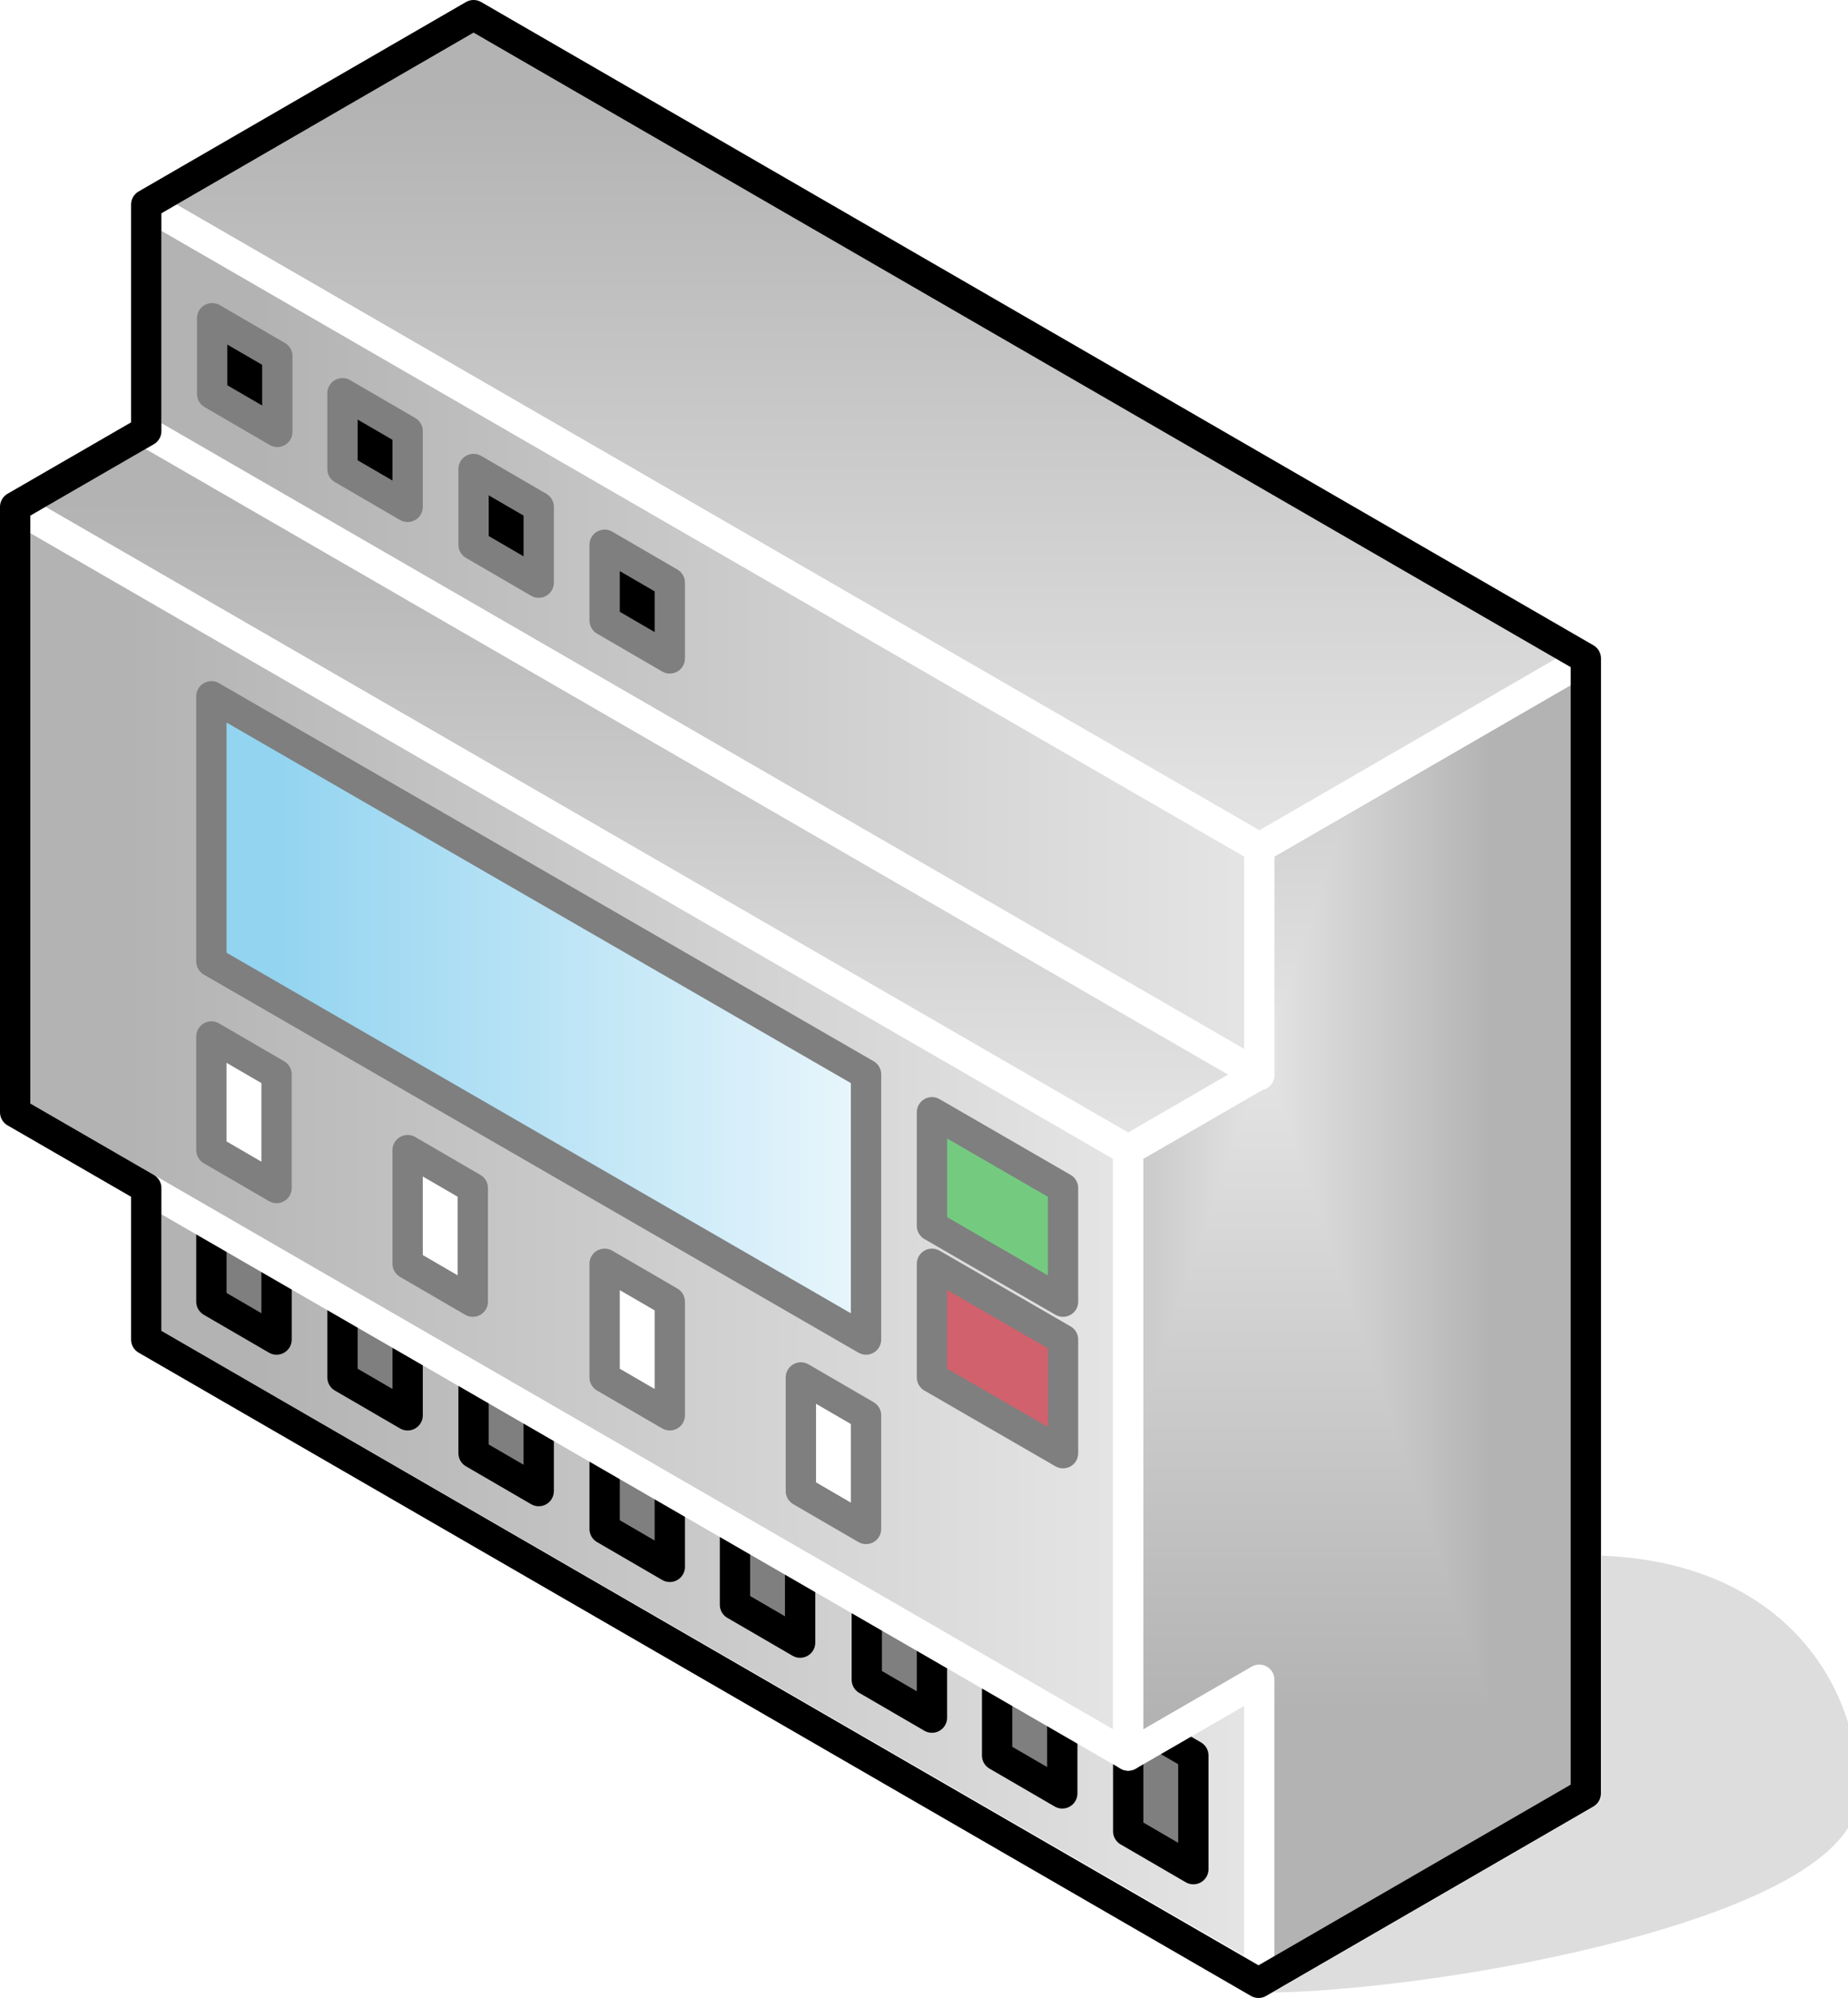 <?xml version="1.0" encoding="UTF-8"?>
<!DOCTYPE svg PUBLIC "-//W3C//DTD SVG 1.1//EN" "http://www.w3.org/Graphics/SVG/1.1/DTD/svg11.dtd">
<svg version="1.2" width="24.39mm" height="26.37mm" viewBox="6674 18038 2439 2637" preserveAspectRatio="xMidYMid" fill-rule="evenodd" stroke-width="28.222" stroke-linejoin="round" xmlns="http://www.w3.org/2000/svg" xmlns:ooo="http://xml.openoffice.org/svg/export" xmlns:xlink="http://www.w3.org/1999/xlink" xmlns:presentation="http://sun.com/xmlns/staroffice/presentation" xmlns:smil="http://www.w3.org/2001/SMIL20/" xmlns:anim="urn:oasis:names:tc:opendocument:xmlns:animation:1.0" xml:space="preserve">
 <defs class="ClipPathGroup">
  <clipPath id="presentation_clip_path" clipPathUnits="userSpaceOnUse">
   <rect x="6674" y="18038" width="2439" height="2637"/>
  </clipPath>
 </defs>
 <defs class="TextShapeIndex">
  <g ooo:slide="id1" ooo:id-list="id3 id4 id5 id6 id7 id8 id9 id10 id11 id12 id13 id14 id15 id16 id17 id18 id19 id20 id21 id22 id23 id24 id25 id26 id27 id28 id29"/>
 </defs>
 <defs class="EmbeddedBulletChars">
  <g id="bullet-char-template(57356)" transform="scale(0,-0)">
   <path d="M 580,1141 L 1163,571 580,0 -4,571 580,1141 Z"/>
  </g>
  <g id="bullet-char-template(57354)" transform="scale(0,-0)">
   <path d="M 8,1128 L 1137,1128 1137,0 8,0 8,1128 Z"/>
  </g>
  <g id="bullet-char-template(10146)" transform="scale(0,-0)">
   <path d="M 174,0 L 602,739 174,1481 1456,739 174,0 Z M 1358,739 L 309,1346 659,739 1358,739 Z"/>
  </g>
  <g id="bullet-char-template(10132)" transform="scale(0,-0)">
   <path d="M 2015,739 L 1276,0 717,0 1260,543 174,543 174,936 1260,936 717,1481 1274,1481 2015,739 Z"/>
  </g>
  <g id="bullet-char-template(10007)" transform="scale(0,-0)">
   <path d="M 0,-2 C -7,14 -16,27 -25,37 L 356,567 C 262,823 215,952 215,954 215,979 228,992 255,992 264,992 276,990 289,987 310,991 331,999 354,1012 L 381,999 492,748 772,1049 836,1024 860,1049 C 881,1039 901,1025 922,1006 886,937 835,863 770,784 769,783 710,716 594,584 L 774,223 C 774,196 753,168 711,139 L 727,119 C 717,90 699,76 672,76 641,76 570,178 457,381 L 164,-76 C 142,-110 111,-127 72,-127 30,-127 9,-110 8,-76 1,-67 -2,-52 -2,-32 -2,-23 -1,-13 0,-2 Z"/>
  </g>
  <g id="bullet-char-template(10004)" transform="scale(0,-0)">
   <path d="M 285,-33 C 182,-33 111,30 74,156 52,228 41,333 41,471 41,549 55,616 82,672 116,743 169,778 240,778 293,778 328,747 346,684 L 369,508 C 377,444 397,411 428,410 L 1163,1116 C 1174,1127 1196,1133 1229,1133 1271,1133 1292,1118 1292,1087 L 1292,965 C 1292,929 1282,901 1262,881 L 442,47 C 390,-6 338,-33 285,-33 Z"/>
  </g>
  <g id="bullet-char-template(9679)" transform="scale(0,-0)">
   <path d="M 813,0 C 632,0 489,54 383,161 276,268 223,411 223,592 223,773 276,916 383,1023 489,1130 632,1184 813,1184 992,1184 1136,1130 1245,1023 1353,916 1407,772 1407,592 1407,412 1353,268 1245,161 1136,54 992,0 813,0 Z"/>
  </g>
  <g id="bullet-char-template(8226)" transform="scale(0,-0)">
   <path d="M 346,457 C 273,457 209,483 155,535 101,586 74,649 74,723 74,796 101,859 155,911 209,963 273,989 346,989 419,989 480,963 531,910 582,859 608,796 608,723 608,648 583,586 532,535 482,483 420,457 346,457 Z"/>
  </g>
  <g id="bullet-char-template(8211)" transform="scale(0,-0)">
   <path d="M -4,459 L 1135,459 1135,606 -4,606 -4,459 Z"/>
  </g>
 </defs>
 <defs class="TextEmbeddedBitmaps"/>
 <g class="SlideGroup">
  <g>
   <g id="id1" class="Slide" clip-path="url(#presentation_clip_path)">
    <g class="Page">
     <g class="Group">
      <g class="com.sun.star.drawing.ClosedBezierShape">
       <g id="id3">
        <rect class="BoundingBox" stroke="none" fill="none" x="8334" y="20104" width="781" height="552"/>
        <path fill="rgb(221,221,221)" stroke="none" d="M 8335,20654 C 8572,20654 9113,20554 9113,20405 9113,20255 9004,20105 8767,20105 8767,20255 8335,20454 8335,20654 Z"/>
        <path fill="none" stroke="rgb(221,221,221)" d="M 8335,20654 C 8572,20654 9113,20554 9113,20405 9113,20255 9004,20105 8767,20105 8767,20255 8335,20454 8335,20654 Z"/>
       </g>
      </g>
      <g class="Group">
       <g class="com.sun.star.drawing.PolyPolygonShape">
        <g id="id4">
         <rect class="BoundingBox" stroke="none" fill="none" x="6847" y="19386" width="1510" height="1289"/>
         <g>
          <defs>
           <linearGradient id="gradient1" x1="6866" y1="20030" x2="8336" y2="20030" gradientUnits="userSpaceOnUse">
            <stop offset="0.1" style="stop-color:rgb(179,179,179)"/>
            <stop offset="1" style="stop-color:rgb(229,229,229)"/>
           </linearGradient>
          </defs>
          <path style="fill:url(#gradient1)" d="M 6867,19806 L 6867,19406 8336,20255 8336,20654 6867,19806 Z"/>
         </g>
         <path fill="none" stroke="rgb(255,255,255)" stroke-width="40" stroke-linejoin="round" d="M 6867,19806 L 6867,19406 8336,20255 8336,20654 6867,19806 Z"/>
        </g>
       </g>
       <g class="com.sun.star.drawing.PolyPolygonShape">
        <g id="id5">
         <rect class="BoundingBox" stroke="none" fill="none" x="6674" y="18587" width="1682" height="990"/>
         <g>
          <defs>
           <linearGradient id="gradient2" x1="7514" y1="18607" x2="7514" y2="19556" gradientUnits="userSpaceOnUse">
            <stop offset="0.1" style="stop-color:rgb(179,179,179)"/>
            <stop offset="1" style="stop-color:rgb(229,229,229)"/>
           </linearGradient>
          </defs>
          <path style="fill:url(#gradient2)" d="M 8163,19556 L 6694,18707 6867,18607 8335,19456 8163,19556 Z"/>
         </g>
         <path fill="none" stroke="rgb(255,255,255)" stroke-width="40" stroke-linejoin="round" d="M 8163,19556 L 6694,18707 6867,18607 8335,19456 8163,19556 Z"/>
        </g>
       </g>
       <g class="com.sun.star.drawing.PolyPolygonShape">
        <g id="id6">
         <rect class="BoundingBox" stroke="none" fill="none" x="6933" y="19586" width="127" height="241"/>
         <path fill="rgb(127,127,127)" stroke="none" d="M 6953,19756 L 6953,19606 7039,19656 7039,19806 6953,19756 Z"/>
         <path fill="none" stroke="rgb(0,0,0)" stroke-width="40" stroke-linejoin="round" d="M 6953,19756 L 6953,19606 7039,19656 7039,19806 6953,19756 Z"/>
        </g>
       </g>
       <g class="com.sun.star.drawing.PolyPolygonShape">
        <g id="id7">
         <rect class="BoundingBox" stroke="none" fill="none" x="7106" y="19686" width="127" height="241"/>
         <path fill="rgb(127,127,127)" stroke="none" d="M 7126,19856 L 7126,19706 7212,19756 7212,19906 7126,19856 Z"/>
         <path fill="none" stroke="rgb(0,0,0)" stroke-width="40" stroke-linejoin="round" d="M 7126,19856 L 7126,19706 7212,19756 7212,19906 7126,19856 Z"/>
        </g>
       </g>
       <g class="com.sun.star.drawing.PolyPolygonShape">
        <g id="id8">
         <rect class="BoundingBox" stroke="none" fill="none" x="7624" y="19986" width="127" height="241"/>
         <path fill="rgb(127,127,127)" stroke="none" d="M 7644,20156 L 7644,20006 7730,20056 7730,20206 7644,20156 Z"/>
         <path fill="none" stroke="rgb(0,0,0)" stroke-width="40" stroke-linejoin="round" d="M 7644,20156 L 7644,20006 7730,20056 7730,20206 7644,20156 Z"/>
        </g>
       </g>
       <g class="com.sun.star.drawing.PolyPolygonShape">
        <g id="id9">
         <rect class="BoundingBox" stroke="none" fill="none" x="7797" y="20085" width="128" height="241"/>
         <path fill="rgb(127,127,127)" stroke="none" d="M 7818,20255 L 7818,20105 7904,20155 7904,20305 7818,20255 Z"/>
         <path fill="none" stroke="rgb(0,0,0)" stroke-width="40" stroke-linejoin="round" d="M 7818,20255 L 7818,20105 7904,20155 7904,20305 7818,20255 Z"/>
        </g>
       </g>
       <g class="com.sun.star.drawing.PolyPolygonShape">
        <g id="id10">
         <rect class="BoundingBox" stroke="none" fill="none" x="7969" y="20185" width="128" height="241"/>
         <path fill="rgb(127,127,127)" stroke="none" d="M 7990,20355 L 7990,20205 8076,20255 8076,20405 7990,20355 Z"/>
         <path fill="none" stroke="rgb(0,0,0)" stroke-width="40" stroke-linejoin="round" d="M 7990,20355 L 7990,20205 8076,20255 8076,20405 7990,20355 Z"/>
        </g>
       </g>
       <g class="com.sun.star.drawing.PolyPolygonShape">
        <g id="id11">
         <rect class="BoundingBox" stroke="none" fill="none" x="8143" y="20285" width="127" height="241"/>
         <path fill="rgb(127,127,127)" stroke="none" d="M 8163,20455 L 8163,20305 8249,20355 8249,20505 8163,20455 Z"/>
         <path fill="none" stroke="rgb(0,0,0)" stroke-width="40" stroke-linejoin="round" d="M 8163,20455 L 8163,20305 8249,20355 8249,20505 8163,20455 Z"/>
        </g>
       </g>
       <g class="com.sun.star.drawing.PolyPolygonShape">
        <g id="id12">
         <rect class="BoundingBox" stroke="none" fill="none" x="7279" y="19786" width="127" height="241"/>
         <path fill="rgb(127,127,127)" stroke="none" d="M 7299,19956 L 7299,19806 7385,19856 7385,20006 7299,19956 Z"/>
         <path fill="none" stroke="rgb(0,0,0)" stroke-width="40" stroke-linejoin="round" d="M 7299,19956 L 7299,19806 7385,19856 7385,20006 7299,19956 Z"/>
        </g>
       </g>
       <g class="com.sun.star.drawing.PolyPolygonShape">
        <g id="id13">
         <rect class="BoundingBox" stroke="none" fill="none" x="7452" y="19886" width="127" height="241"/>
         <path fill="rgb(127,127,127)" stroke="none" d="M 7472,20056 L 7472,19906 7558,19956 7558,20106 7472,20056 Z"/>
         <path fill="none" stroke="rgb(0,0,0)" stroke-width="40" stroke-linejoin="round" d="M 7472,20056 L 7472,19906 7558,19956 7558,20106 7472,20056 Z"/>
        </g>
       </g>
       <g class="com.sun.star.drawing.PolyPolygonShape">
        <g id="id14">
         <rect class="BoundingBox" stroke="none" fill="none" x="6674" y="18686" width="1510" height="1690"/>
         <g>
          <defs>
           <linearGradient id="gradient3" x1="6693" y1="19531" x2="8163" y2="19531" gradientUnits="userSpaceOnUse">
            <stop offset="0.1" style="stop-color:rgb(179,179,179)"/>
            <stop offset="1" style="stop-color:rgb(229,229,229)"/>
           </linearGradient>
          </defs>
          <path style="fill:url(#gradient3)" d="M 6694,19506 L 6694,18707 8163,19556 8163,20355 6694,19506 Z"/>
         </g>
         <path fill="none" stroke="rgb(255,255,255)" stroke-width="40" stroke-linejoin="round" d="M 6694,19506 L 6694,18707 8163,19556 8163,20355 6694,19506 Z"/>
        </g>
       </g>
       <g class="com.sun.star.drawing.PolyPolygonShape">
        <g id="id15">
         <rect class="BoundingBox" stroke="none" fill="none" x="8143" y="18887" width="646" height="1789"/>
         <g>
          <defs>
           <pattern id="pattern1" x="8163" y="18907" width="606" height="1749" patternUnits="userSpaceOnUse">
            <g transform="translate(-8163,-18907)">
             <path fill="rgb(179,179,179)" stroke="none" d="M 8162,18906 L 8769,18906 8769,20656 8162,20656 8162,18906 Z M 8047,18574 L 8640,18574 8640,20288 8047,20288 8047,18574 Z"/>
             <path fill="rgb(180,180,180)" stroke="none" d="M 8047,18574 L 8640,18574 8640,20288 8047,20288 8047,18574 Z M 8053,18592 L 8634,18592 8634,20270 8053,20270 8053,18592 Z"/>
             <path fill="rgb(181,181,181)" stroke="none" d="M 8053,18592 L 8634,18592 8634,20270 8053,20270 8053,18592 Z M 8059,18609 L 8628,18609 8628,20253 8059,20253 8059,18609 Z"/>
             <path fill="rgb(182,182,182)" stroke="none" d="M 8059,18609 L 8628,18609 8628,20253 8059,20253 8059,18609 Z M 8065,18627 L 8622,18627 8622,20235 8065,20235 8065,18627 Z"/>
             <path fill="rgb(183,183,183)" stroke="none" d="M 8065,18627 L 8622,18627 8622,20235 8065,20235 8065,18627 Z M 8071,18644 L 8616,18644 8616,20218 8071,20218 8071,18644 Z"/>
             <path fill="rgb(184,184,184)" stroke="none" d="M 8071,18644 L 8616,18644 8616,20218 8071,20218 8071,18644 Z M 8077,18662 L 8610,18662 8610,20200 8077,20200 8077,18662 Z"/>
             <path fill="rgb(185,185,185)" stroke="none" d="M 8077,18662 L 8610,18662 8610,20200 8077,20200 8077,18662 Z M 8083,18679 L 8604,18679 8604,20183 8083,20183 8083,18679 Z"/>
             <path fill="rgb(186,186,186)" stroke="none" d="M 8083,18679 L 8604,18679 8604,20183 8083,20183 8083,18679 Z M 8089,18697 L 8598,18697 8598,20165 8089,20165 8089,18697 Z"/>
             <path fill="rgb(187,187,187)" stroke="none" d="M 8089,18697 L 8598,18697 8598,20165 8089,20165 8089,18697 Z M 8095,18714 L 8592,18714 8592,20148 8095,20148 8095,18714 Z"/>
             <path fill="rgb(188,188,188)" stroke="none" d="M 8095,18714 L 8592,18714 8592,20148 8095,20148 8095,18714 Z M 8101,18732 L 8586,18732 8586,20130 8101,20130 8101,18732 Z"/>
             <path fill="rgb(189,189,189)" stroke="none" d="M 8101,18732 L 8586,18732 8586,20130 8101,20130 8101,18732 Z M 8107,18749 L 8580,18749 8580,20113 8107,20113 8107,18749 Z"/>
             <path fill="rgb(190,190,190)" stroke="none" d="M 8107,18749 L 8580,18749 8580,20113 8107,20113 8107,18749 Z M 8113,18767 L 8574,18767 8574,20095 8113,20095 8113,18767 Z"/>
             <path fill="rgb(191,191,191)" stroke="none" d="M 8113,18767 L 8574,18767 8574,20095 8113,20095 8113,18767 Z M 8120,18784 L 8567,18784 8567,20078 8120,20078 8120,18784 Z"/>
             <path fill="rgb(192,192,192)" stroke="none" d="M 8120,18784 L 8567,18784 8567,20078 8120,20078 8120,18784 Z M 8126,18802 L 8561,18802 8561,20060 8126,20060 8126,18802 Z"/>
             <path fill="rgb(193,193,193)" stroke="none" d="M 8126,18802 L 8561,18802 8561,20060 8126,20060 8126,18802 Z M 8132,18819 L 8555,18819 8555,20043 8132,20043 8132,18819 Z"/>
             <path fill="rgb(194,194,194)" stroke="none" d="M 8132,18819 L 8555,18819 8555,20043 8132,20043 8132,18819 Z M 8138,18837 L 8549,18837 8549,20025 8138,20025 8138,18837 Z"/>
             <path fill="rgb(195,195,195)" stroke="none" d="M 8138,18837 L 8549,18837 8549,20025 8138,20025 8138,18837 Z M 8143,18854 L 8543,18854 8543,20008 8143,20008 8143,18854 Z"/>
             <path fill="rgb(196,196,196)" stroke="none" d="M 8143,18854 L 8543,18854 8543,20008 8143,20008 8143,18854 Z M 8149,18872 L 8537,18872 8537,19990 8149,19990 8149,18872 Z"/>
             <path fill="rgb(197,197,197)" stroke="none" d="M 8149,18872 L 8537,18872 8537,19990 8149,19990 8149,18872 Z M 8155,18888 L 8531,18888 8531,19973 8155,19973 8155,18888 Z"/>
             <path fill="rgb(198,198,198)" stroke="none" d="M 8155,18888 L 8531,18888 8531,19973 8155,19973 8155,18888 Z M 8161,18906 L 8525,18906 8525,19955 8161,19955 8161,18906 Z"/>
             <path fill="rgb(199,199,199)" stroke="none" d="M 8161,18906 L 8525,18906 8525,19955 8161,19955 8161,18906 Z M 8167,18923 L 8519,18923 8519,19938 8167,19938 8167,18923 Z"/>
             <path fill="rgb(200,200,200)" stroke="none" d="M 8167,18923 L 8519,18923 8519,19938 8167,19938 8167,18923 Z M 8173,18941 L 8513,18941 8513,19920 8173,19920 8173,18941 Z"/>
             <path fill="rgb(201,201,201)" stroke="none" d="M 8173,18941 L 8513,18941 8513,19920 8173,19920 8173,18941 Z M 8179,18958 L 8507,18958 8507,19903 8179,19903 8179,18958 Z"/>
             <path fill="rgb(202,202,202)" stroke="none" d="M 8179,18958 L 8507,18958 8507,19903 8179,19903 8179,18958 Z M 8185,18976 L 8501,18976 8501,19885 8185,19885 8185,18976 Z"/>
             <path fill="rgb(203,203,203)" stroke="none" d="M 8185,18976 L 8501,18976 8501,19885 8185,19885 8185,18976 Z M 8191,18993 L 8495,18993 8495,19868 8191,19868 8191,18993 Z"/>
             <path fill="rgb(204,204,204)" stroke="none" d="M 8191,18993 L 8495,18993 8495,19868 8191,19868 8191,18993 Z M 8198,19011 L 8488,19011 8488,19850 8198,19850 8198,19011 Z"/>
             <path fill="rgb(205,205,205)" stroke="none" d="M 8198,19011 L 8488,19011 8488,19850 8198,19850 8198,19011 Z M 8204,19028 L 8482,19028 8482,19833 8204,19833 8204,19028 Z"/>
             <path fill="rgb(206,206,206)" stroke="none" d="M 8204,19028 L 8482,19028 8482,19833 8204,19833 8204,19028 Z M 8210,19046 L 8476,19046 8476,19815 8210,19815 8210,19046 Z"/>
             <path fill="rgb(207,207,207)" stroke="none" d="M 8210,19046 L 8476,19046 8476,19815 8210,19815 8210,19046 Z M 8216,19063 L 8470,19063 8470,19798 8216,19798 8216,19063 Z"/>
             <path fill="rgb(208,208,208)" stroke="none" d="M 8216,19063 L 8470,19063 8470,19798 8216,19798 8216,19063 Z M 8222,19081 L 8464,19081 8464,19780 8222,19780 8222,19081 Z"/>
             <path fill="rgb(209,209,209)" stroke="none" d="M 8222,19081 L 8464,19081 8464,19780 8222,19780 8222,19081 Z M 8228,19098 L 8458,19098 8458,19763 8228,19763 8228,19098 Z"/>
             <path fill="rgb(210,210,210)" stroke="none" d="M 8228,19098 L 8458,19098 8458,19763 8228,19763 8228,19098 Z M 8234,19116 L 8452,19116 8452,19745 8234,19745 8234,19116 Z"/>
             <path fill="rgb(211,211,211)" stroke="none" d="M 8234,19116 L 8452,19116 8452,19745 8234,19745 8234,19116 Z M 8240,19133 L 8446,19133 8446,19728 8240,19728 8240,19133 Z"/>
             <path fill="rgb(212,212,212)" stroke="none" d="M 8240,19133 L 8446,19133 8446,19728 8240,19728 8240,19133 Z M 8246,19151 L 8440,19151 8440,19710 8246,19710 8246,19151 Z"/>
             <path fill="rgb(213,213,213)" stroke="none" d="M 8246,19151 L 8440,19151 8440,19710 8246,19710 8246,19151 Z M 8252,19168 L 8434,19168 8434,19693 8252,19693 8252,19168 Z"/>
             <path fill="rgb(214,214,214)" stroke="none" d="M 8252,19168 L 8434,19168 8434,19693 8252,19693 8252,19168 Z M 8258,19186 L 8428,19186 8428,19675 8258,19675 8258,19186 Z"/>
             <path fill="rgb(215,215,215)" stroke="none" d="M 8258,19186 L 8428,19186 8428,19675 8258,19675 8258,19186 Z M 8264,19203 L 8422,19203 8422,19658 8264,19658 8264,19203 Z"/>
             <path fill="rgb(216,216,216)" stroke="none" d="M 8264,19203 L 8422,19203 8422,19658 8264,19658 8264,19203 Z M 8271,19221 L 8415,19221 8415,19640 8271,19640 8271,19221 Z"/>
             <path fill="rgb(217,217,217)" stroke="none" d="M 8271,19221 L 8415,19221 8415,19640 8271,19640 8271,19221 Z M 8277,19238 L 8409,19238 8409,19623 8277,19623 8277,19238 Z"/>
             <path fill="rgb(218,218,218)" stroke="none" d="M 8277,19238 L 8409,19238 8409,19623 8277,19623 8277,19238 Z M 8283,19256 L 8403,19256 8403,19605 8283,19605 8283,19256 Z"/>
             <path fill="rgb(219,219,219)" stroke="none" d="M 8283,19256 L 8403,19256 8403,19605 8283,19605 8283,19256 Z M 8289,19273 L 8397,19273 8397,19588 8289,19588 8289,19273 Z"/>
             <path fill="rgb(220,220,220)" stroke="none" d="M 8289,19273 L 8397,19273 8397,19588 8289,19588 8289,19273 Z M 8295,19291 L 8391,19291 8391,19570 8295,19570 8295,19291 Z"/>
             <path fill="rgb(221,221,221)" stroke="none" d="M 8295,19291 L 8391,19291 8391,19570 8295,19570 8295,19291 Z M 8301,19308 L 8385,19308 8385,19553 8301,19553 8301,19308 Z"/>
             <path fill="rgb(222,222,222)" stroke="none" d="M 8301,19308 L 8385,19308 8385,19553 8301,19553 8301,19308 Z M 8307,19326 L 8379,19326 8379,19535 8307,19535 8307,19326 Z"/>
             <path fill="rgb(223,223,223)" stroke="none" d="M 8307,19326 L 8379,19326 8379,19535 8307,19535 8307,19326 Z M 8313,19343 L 8373,19343 8373,19518 8313,19518 8313,19343 Z"/>
             <path fill="rgb(224,224,224)" stroke="none" d="M 8313,19343 L 8373,19343 8373,19518 8313,19518 8313,19343 Z M 8319,19361 L 8367,19361 8367,19500 8319,19500 8319,19361 Z"/>
             <path fill="rgb(225,225,225)" stroke="none" d="M 8319,19361 L 8367,19361 8367,19500 8319,19500 8319,19361 Z M 8325,19378 L 8361,19378 8361,19483 8325,19483 8325,19378 Z"/>
             <path fill="rgb(226,226,226)" stroke="none" d="M 8325,19378 L 8361,19378 8361,19483 8325,19483 8325,19378 Z M 8331,19396 L 8355,19396 8355,19465 8331,19465 8331,19396 Z"/>
             <path fill="rgb(227,227,227)" stroke="none" d="M 8331,19396 L 8355,19396 8355,19465 8331,19465 8331,19396 Z M 8337,19413 L 8349,19413 8349,19448 8337,19448 8337,19413 Z"/>
             <path fill="rgb(229,229,229)" stroke="none" d="M 8337,19413 L 8349,19413 8349,19448 8337,19448 8337,19413 Z"/>
            </g>
           </pattern>
          </defs>
          <path style="fill:url(#pattern1)" d="M 8336,20655 L 8336,20255 8163,20355 8163,19556 8336,19456 8336,19157 8768,18907 8768,20405 8336,20655 Z"/>
         </g>
         <path fill="none" stroke="rgb(255,255,255)" stroke-width="40" stroke-linejoin="round" d="M 8336,20655 L 8336,20255 8163,20355 8163,19556 8336,19456 8336,19157 8768,18907 8768,20405 8336,20655 Z"/>
        </g>
       </g>
       <g class="com.sun.star.drawing.PolyPolygonShape">
        <g id="id16">
         <rect class="BoundingBox" stroke="none" fill="none" x="6847" y="18038" width="1942" height="1141"/>
         <g>
          <defs>
           <linearGradient id="gradient4" x1="7817" y1="18058" x2="7817" y2="19157" gradientUnits="userSpaceOnUse">
            <stop offset="0.1" style="stop-color:rgb(179,179,179)"/>
            <stop offset="1" style="stop-color:rgb(229,229,229)"/>
           </linearGradient>
          </defs>
          <path style="fill:url(#gradient4)" d="M 8336,19157 L 6867,18308 7299,18058 8768,18907 8336,19157 Z"/>
         </g>
         <path fill="none" stroke="rgb(255,255,255)" stroke-width="40" stroke-linejoin="round" d="M 8336,19157 L 6867,18308 7299,18058 8768,18907 8336,19157 Z"/>
        </g>
       </g>
       <g class="com.sun.star.drawing.PolyPolygonShape">
        <g id="id17">
         <rect class="BoundingBox" stroke="none" fill="none" x="6847" y="18288" width="1510" height="1190"/>
         <g>
          <defs>
           <linearGradient id="gradient5" x1="6867" y1="18882" x2="8336" y2="18882" gradientUnits="userSpaceOnUse">
            <stop offset="0.1" style="stop-color:rgb(179,179,179)"/>
            <stop offset="1" style="stop-color:rgb(229,229,229)"/>
           </linearGradient>
          </defs>
          <path style="fill:url(#gradient5)" d="M 6867,18608 L 6867,18308 8336,19157 8336,19457 6867,18608 Z"/>
         </g>
         <path fill="none" stroke="rgb(255,255,255)" stroke-width="40" stroke-linejoin="round" d="M 6867,18608 L 6867,18308 8336,19157 8336,19457 6867,18608 Z"/>
        </g>
       </g>
       <g class="com.sun.star.drawing.PolyPolygonShape">
        <g id="id18">
         <rect class="BoundingBox" stroke="none" fill="none" x="6674" y="18038" width="2114" height="2638"/>
         <path fill="none" stroke="rgb(0,0,0)" stroke-width="40" stroke-linejoin="round" d="M 6867,19806 L 6867,19606 6694,19506 6694,18707 6867,18607 6867,18308 7299,18058 8767,18907 8767,20405 8335,20655 6867,19806 Z"/>
        </g>
       </g>
       <g class="com.sun.star.drawing.PolyPolygonShape">
        <g id="id19">
         <rect class="BoundingBox" stroke="none" fill="none" x="6933" y="19386" width="127" height="241"/>
         <path fill="rgb(255,255,255)" stroke="none" d="M 6953,19556 L 6953,19406 7039,19456 7039,19606 6953,19556 Z"/>
         <path fill="none" stroke="rgb(127,127,127)" stroke-width="40" stroke-linejoin="round" d="M 6953,19556 L 6953,19406 7039,19456 7039,19606 6953,19556 Z"/>
        </g>
       </g>
       <g class="com.sun.star.drawing.PolyPolygonShape">
        <g id="id20">
         <rect class="BoundingBox" stroke="none" fill="none" x="7192" y="19536" width="127" height="241"/>
         <path fill="rgb(255,255,255)" stroke="none" d="M 7212,19706 L 7212,19556 7298,19606 7298,19756 7212,19706 Z"/>
         <path fill="none" stroke="rgb(127,127,127)" stroke-width="40" stroke-linejoin="round" d="M 7212,19706 L 7212,19556 7298,19606 7298,19756 7212,19706 Z"/>
        </g>
       </g>
       <g class="com.sun.star.drawing.PolyPolygonShape">
        <g id="id21">
         <rect class="BoundingBox" stroke="none" fill="none" x="7452" y="19686" width="127" height="241"/>
         <path fill="rgb(255,255,255)" stroke="none" d="M 7472,19856 L 7472,19706 7558,19756 7558,19906 7472,19856 Z"/>
         <path fill="none" stroke="rgb(127,127,127)" stroke-width="40" stroke-linejoin="round" d="M 7472,19856 L 7472,19706 7558,19756 7558,19906 7472,19856 Z"/>
        </g>
       </g>
       <g class="com.sun.star.drawing.PolyPolygonShape">
        <g id="id22">
         <rect class="BoundingBox" stroke="none" fill="none" x="7711" y="19836" width="127" height="241"/>
         <path fill="rgb(255,255,255)" stroke="none" d="M 7731,20006 L 7731,19856 7817,19906 7817,20056 7731,20006 Z"/>
         <path fill="none" stroke="rgb(127,127,127)" stroke-width="40" stroke-linejoin="round" d="M 7731,20006 L 7731,19856 7817,19906 7817,20056 7731,20006 Z"/>
        </g>
       </g>
       <g class="com.sun.star.drawing.PolyPolygonShape">
        <g id="id23">
         <rect class="BoundingBox" stroke="none" fill="none" x="6932" y="18937" width="906" height="890"/>
         <g>
          <defs>
           <linearGradient id="gradient6" x1="6953" y1="19381" x2="7818" y2="19381" gradientUnits="userSpaceOnUse">
            <stop offset="0.1" style="stop-color:rgb(147,212,240)"/>
            <stop offset="1" style="stop-color:rgb(233,246,252)"/>
           </linearGradient>
          </defs>
          <path style="fill:url(#gradient6)" d="M 6953,19307 L 6953,18957 7817,19456 7817,19806 6953,19307 Z"/>
         </g>
         <path fill="none" stroke="rgb(127,127,127)" stroke-width="40" stroke-linejoin="round" d="M 6953,19307 L 6953,18957 7817,19456 7817,19806 6953,19307 Z"/>
        </g>
       </g>
       <g class="com.sun.star.drawing.PolyPolygonShape">
        <g id="id24">
         <rect class="BoundingBox" stroke="none" fill="none" x="7884" y="19486" width="214" height="291"/>
         <path fill="rgb(116,203,128)" stroke="none" d="M 7904,19656 L 7904,19506 8077,19606 8077,19756 7904,19656 Z"/>
         <path fill="none" stroke="rgb(127,127,127)" stroke-width="40" stroke-linejoin="round" d="M 7904,19656 L 7904,19506 8077,19606 8077,19756 7904,19656 Z"/>
        </g>
       </g>
       <g class="com.sun.star.drawing.PolyPolygonShape">
        <g id="id25">
         <rect class="BoundingBox" stroke="none" fill="none" x="7884" y="19686" width="214" height="291"/>
         <path fill="rgb(209,97,108)" stroke="none" d="M 7904,19856 L 7904,19706 8077,19806 8077,19956 7904,19856 Z"/>
         <path fill="none" stroke="rgb(127,127,127)" stroke-width="40" stroke-linejoin="round" d="M 7904,19856 L 7904,19706 8077,19806 8077,19956 7904,19856 Z"/>
        </g>
       </g>
       <g class="com.sun.star.drawing.PolyPolygonShape">
        <g id="id26">
         <rect class="BoundingBox" stroke="none" fill="none" x="7106" y="18537" width="127" height="191"/>
         <path fill="rgb(0,0,0)" stroke="none" d="M 7126,18657 L 7126,18557 7212,18607 7212,18707 7126,18657 Z"/>
         <path fill="none" stroke="rgb(127,127,127)" stroke-width="40" stroke-linejoin="round" d="M 7126,18657 L 7126,18557 7212,18607 7212,18707 7126,18657 Z"/>
        </g>
       </g>
       <g class="com.sun.star.drawing.PolyPolygonShape">
        <g id="id27">
         <rect class="BoundingBox" stroke="none" fill="none" x="7279" y="18637" width="127" height="192"/>
         <path fill="rgb(0,0,0)" stroke="none" d="M 7299,18757 L 7299,18657 7385,18707 7385,18807 7299,18757 Z"/>
         <path fill="none" stroke="rgb(127,127,127)" stroke-width="40" stroke-linejoin="round" d="M 7299,18757 L 7299,18657 7385,18707 7385,18807 7299,18757 Z"/>
        </g>
       </g>
       <g class="com.sun.star.drawing.PolyPolygonShape">
        <g id="id28">
         <rect class="BoundingBox" stroke="none" fill="none" x="7452" y="18737" width="127" height="192"/>
         <path fill="rgb(0,0,0)" stroke="none" d="M 7472,18857 L 7472,18757 7558,18807 7558,18907 7472,18857 Z"/>
         <path fill="none" stroke="rgb(127,127,127)" stroke-width="40" stroke-linejoin="round" d="M 7472,18857 L 7472,18757 7558,18807 7558,18907 7472,18857 Z"/>
        </g>
       </g>
       <g class="com.sun.star.drawing.PolyPolygonShape">
        <g id="id29">
         <rect class="BoundingBox" stroke="none" fill="none" x="6934" y="18438" width="127" height="192"/>
         <path fill="rgb(0,0,0)" stroke="none" d="M 6954,18558 L 6954,18458 7040,18508 7040,18608 6954,18558 Z"/>
         <path fill="none" stroke="rgb(127,127,127)" stroke-width="40" stroke-linejoin="round" d="M 6954,18558 L 6954,18458 7040,18508 7040,18608 6954,18558 Z"/>
        </g>
       </g>
      </g>
     </g>
    </g>
   </g>
  </g>
 </g>
</svg>